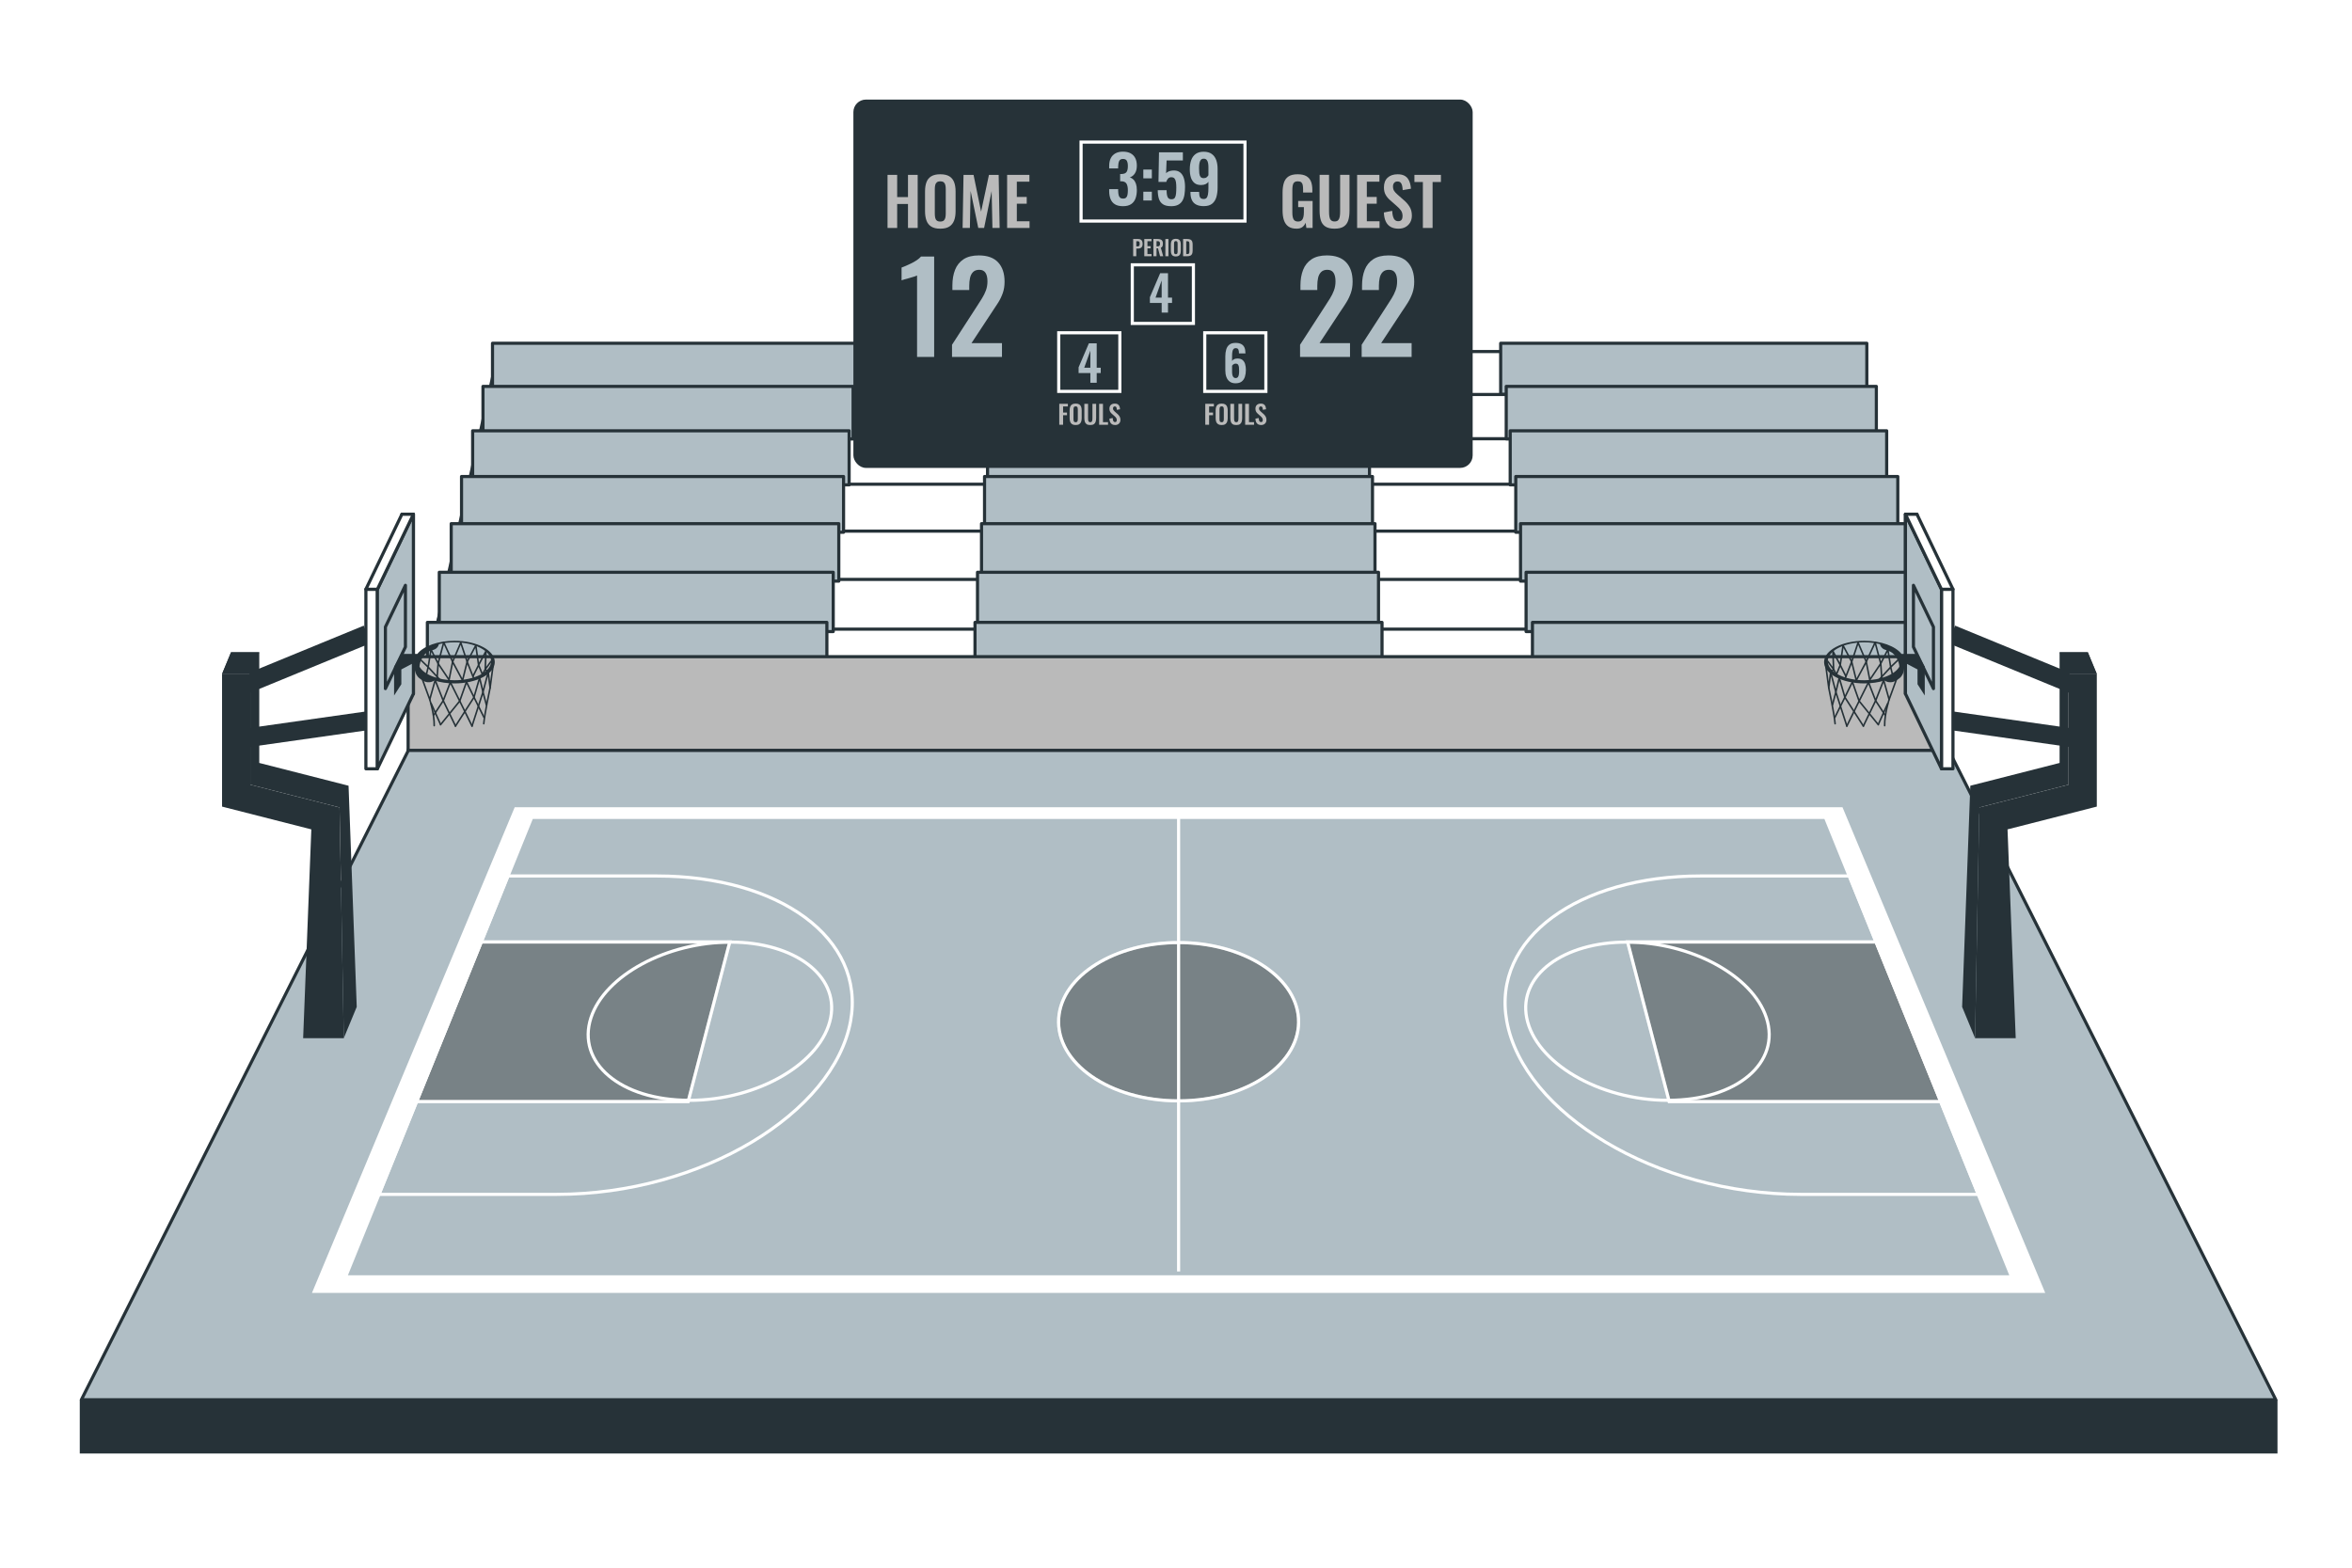 <svg class="animated" id="freepik_stories-basketball-court" xmlns="http://www.w3.org/2000/svg" viewBox="0 0 750 500" version="1.1" xmlns:xlink="http://www.w3.org/1999/xlink" xmlns:svgjs="http://svgjs.com/svgjs"><style>svg#freepik_stories-basketball-court:not(.animated) .animable {opacity: 0;}svg#freepik_stories-basketball-court.animated #freepik--Grandstands--inject-77 {animation: 1.5s Infinite  linear shake;animation-delay: 0s;}svg#freepik_stories-basketball-court.animated #freepik--Score_board--inject-77 {animation: 1.5s Infinite  linear wind;animation-delay: 0s;}svg#freepik_stories-basketball-court.animated #freepik--Court--inject-77 {animation: 1.5s Infinite  linear floating;animation-delay: 0s;}svg#freepik_stories-basketball-court.animated #freepik--Basketball_hoops--inject-77 {animation: 1.5s Infinite  linear floating;animation-delay: 0s;}            @keyframes shake {                10%, 90% {                    transform: translate3d(-1px, 0, 0);                  }                  20%, 80% {                    transform: translate3d(2px, 0, 0);                  }                  30%, 50%, 70% {                    transform: translate3d(-4px, 0, 0);                  }                  40%, 60% {                    transform: translate3d(4px, 0, 0);                  }            }                    @keyframes wind {                0% {                    transform: rotate( 0deg );                }                25% {                    transform: rotate( 1deg );                }                75% {                    transform: rotate( -1deg );                }            }                    @keyframes floating {                0% {                    opacity: 1;                    transform: translateY(0px);                }                50% {                    transform: translateY(-10px);                }                100% {                    opacity: 1;                    transform: translateY(0px);                }            }        .animator-hidden { display: none; }</style><g id="freepik--Windows--inject-77" class="animable animator-active animator-hidden" style="transform-origin: 375.793px 76.659px;"><g id="elxthrkoqs94b" class="animable" style="transform-origin: 375.793px 76.659px;"><g id="elqt2xsegcl4" class="animable" style="transform-origin: 245.695px 76.659px;"><rect x="164.483" y="59.707" width="78.059" height="33.904" style="fill: none; stroke: rgb(38, 50, 56); stroke-miterlimit: 10; transform-origin: 203.512px 76.659px;" id="el14dfo6nobakr" class="animable"></rect><rect x="248.849" y="59.707" width="78.059" height="33.904" style="fill: none; stroke: rgb(38, 50, 56); stroke-miterlimit: 10; transform-origin: 287.878px 76.659px;" id="el190hc3pmt3y" class="animable"></rect></g><g id="elv5ord84a4lc" class="animable" style="transform-origin: 505.89px 76.659px;"><rect x="424.678" y="59.707" width="78.059" height="33.904" style="fill: none; stroke: rgb(38, 50, 56); stroke-miterlimit: 10; transform-origin: 463.707px 76.659px;" id="el3jhl42r400y" class="animable"></rect><rect x="509.044" y="59.707" width="78.059" height="33.904" style="fill: none; stroke: rgb(38, 50, 56); stroke-miterlimit: 10; transform-origin: 548.074px 76.659px;" id="elakxlj6wntc7" class="animable"></rect></g></g></g><g id="freepik--Grandstands--inject-77" class="animable" style="transform-origin: 375.791px 174.413px;"><g id="ell4yrofiosi" class="animable" style="transform-origin: 375.791px 174.413px;"><g id="elv2q02hvsly" class="animable" style="transform-origin: 375.74px 174.413px;"><polygon points="592.565 115.185 158.915 115.185 130.217 239.342 621.263 239.342 592.565 115.185" style="fill: rgb(255, 255, 255); stroke: rgb(38, 50, 56); stroke-miterlimit: 10; transform-origin: 375.74px 177.263px;" id="el39bnyvs3sw" class="animable"></polygon><g id="elr3cz4cu9gb" class="animable" style="transform-origin: 375.74px 165.072px;"><polygon points="592.565 112.112 158.915 112.112 155.651 126.673 595.829 126.673 592.565 112.112" style="fill: rgb(255, 255, 255); stroke: rgb(38, 50, 56); stroke-miterlimit: 10; transform-origin: 375.74px 119.393px;" id="elzpxdpime9gb" class="animable"></polygon><polygon points="595.639 125.824 155.841 125.824 152.483 140.804 598.997 140.804 595.639 125.824" style="fill: rgb(255, 255, 255); stroke: rgb(38, 50, 56); stroke-miterlimit: 10; transform-origin: 375.74px 133.314px;" id="el6w2tu34e7ei" class="animable"></polygon><polygon points="598.801 139.93 152.679 139.93 149.224 155.347 602.257 155.347 598.801 139.93" style="fill: rgb(255, 255, 255); stroke: rgb(38, 50, 56); stroke-miterlimit: 10; transform-origin: 375.74px 147.639px;" id="el2js74uycck9" class="animable"></polygon><polygon points="602.055 154.448 149.425 154.448 145.867 170.322 605.613 170.322 602.055 154.448" style="fill: rgb(255, 255, 255); stroke: rgb(38, 50, 56); stroke-miterlimit: 10; transform-origin: 375.74px 162.385px;" id="el6j9s43eov76" class="animable"></polygon><polygon points="605.405 169.395 146.075 169.395 142.41 185.747 609.071 185.747 605.405 169.395" style="fill: rgb(255, 255, 255); stroke: rgb(38, 50, 56); stroke-miterlimit: 10; transform-origin: 375.74px 177.571px;" id="el44x2pdatq62" class="animable"></polygon><polygon points="608.857 184.792 142.623 184.792 138.846 201.643 612.634 201.643 608.857 184.792" style="fill: rgb(255, 255, 255); stroke: rgb(38, 50, 56); stroke-miterlimit: 10; transform-origin: 375.74px 193.217px;" id="elr0xv5xyp89" class="animable"></polygon><polygon points="612.413 200.659 139.067 200.659 135.173 218.032 616.307 218.032 612.413 200.659" style="fill: rgb(255, 255, 255); stroke: rgb(38, 50, 56); stroke-miterlimit: 10; transform-origin: 375.74px 209.345px;" id="elguvnmjekp77" class="animable"></polygon></g><g id="elrj8wtpm8nlb" class="animable" style="transform-origin: 376.167px 163.758px;"><g id="el3kglb6bjsti" class="animable" style="transform-origin: 205.042px 163.758px;"><rect x="157.048" y="109.484" width="116.756" height="16.26" style="fill: rgb(176, 190, 197); stroke: rgb(38, 50, 56); stroke-linecap: round; stroke-linejoin: round; transform-origin: 215.426px 117.615px;" id="elcqb3tm47gfv" class="animable"></rect><rect x="154.009" y="123.235" width="118.022" height="16.744" style="fill: rgb(176, 190, 197); stroke: rgb(38, 50, 56); stroke-linecap: round; stroke-linejoin: round; transform-origin: 213.02px 131.607px;" id="el7pt3665y7sc" class="animable"></rect><rect x="150.717" y="137.394" width="120.048" height="17.251" style="fill: rgb(176, 190, 197); stroke: rgb(38, 50, 56); stroke-linecap: round; stroke-linejoin: round; transform-origin: 210.741px 146.019px;" id="elyivf294qv5" class="animable"></rect><rect x="147.171" y="151.981" width="121.821" height="17.78" style="fill: rgb(176, 190, 197); stroke: rgb(38, 50, 56); stroke-linecap: round; stroke-linejoin: round; transform-origin: 208.082px 160.871px;" id="elrp9jc3yz6n8" class="animable"></rect><rect x="143.879" y="167.015" width="123.594" height="18.334" style="fill: rgb(176, 190, 197); stroke: rgb(38, 50, 56); stroke-linecap: round; stroke-linejoin: round; transform-origin: 205.675px 176.182px;" id="el90lrrt9ihp" class="animable"></rect><rect x="140.079" y="182.516" width="125.62" height="18.915" style="fill: rgb(176, 190, 197); stroke: rgb(38, 50, 56); stroke-linecap: round; stroke-linejoin: round; transform-origin: 202.89px 191.974px;" id="elibm86pzur6a" class="animable"></rect><rect x="136.28" y="198.508" width="127.393" height="19.523" style="fill: rgb(176, 190, 197); stroke: rgb(38, 50, 56); stroke-linecap: round; stroke-linejoin: round; transform-origin: 199.977px 208.27px;" id="elvjiog3254jo" class="animable"></rect></g><g id="elz1h5ggggap9" class="animable" style="transform-origin: 547.292px 163.758px;"><rect x="478.531" y="109.484" width="116.756" height="16.26" style="fill: rgb(176, 190, 197); stroke: rgb(38, 50, 56); stroke-linecap: round; stroke-linejoin: round; transform-origin: 536.908px 117.615px;" id="elspsjw3av8qc" class="animable"></rect><rect x="480.303" y="123.235" width="118.022" height="16.744" style="fill: rgb(176, 190, 197); stroke: rgb(38, 50, 56); stroke-linecap: round; stroke-linejoin: round; transform-origin: 539.314px 131.607px;" id="eli0iub15yxtd" class="animable"></rect><rect x="481.57" y="137.394" width="120.048" height="17.251" style="fill: rgb(176, 190, 197); stroke: rgb(38, 50, 56); stroke-linecap: round; stroke-linejoin: round; transform-origin: 541.594px 146.019px;" id="el7hzjqr8ekmr" class="animable"></rect><rect x="483.343" y="151.981" width="121.821" height="17.78" style="fill: rgb(176, 190, 197); stroke: rgb(38, 50, 56); stroke-linecap: round; stroke-linejoin: round; transform-origin: 544.253px 160.871px;" id="elywagtdzdaa" class="animable"></rect><rect x="484.862" y="167.015" width="123.594" height="18.334" style="fill: rgb(176, 190, 197); stroke: rgb(38, 50, 56); stroke-linecap: round; stroke-linejoin: round; transform-origin: 546.659px 176.182px;" id="elbo0r2x3il5w" class="animable"></rect><rect x="486.635" y="182.516" width="125.62" height="18.915" style="fill: rgb(176, 190, 197); stroke: rgb(38, 50, 56); stroke-linecap: round; stroke-linejoin: round; transform-origin: 549.445px 191.974px;" id="elwg4oy5xwym" class="animable"></rect><rect x="488.661" y="198.508" width="127.393" height="19.523" style="fill: rgb(176, 190, 197); stroke: rgb(38, 50, 56); stroke-linecap: round; stroke-linejoin: round; transform-origin: 552.358px 208.27px;" id="elnaxfasb60o" class="animable"></rect></g><g id="elhrs519dayto" class="animable" style="transform-origin: 375.8px 163.758px;"><rect x="316.825" y="109.484" width="117.95" height="16.26" style="fill: rgb(176, 190, 197); stroke: rgb(38, 50, 56); stroke-linecap: round; stroke-linejoin: round; transform-origin: 375.8px 117.615px;" id="elf3tz2ng87u6" class="animable"></rect><rect x="315.865" y="123.235" width="119.871" height="16.744" style="fill: rgb(176, 190, 197); stroke: rgb(38, 50, 56); stroke-linecap: round; stroke-linejoin: round; transform-origin: 375.8px 131.607px;" id="elhuoybs24x9s" class="animable"></rect><rect x="314.905" y="137.394" width="121.791" height="17.251" style="fill: rgb(176, 190, 197); stroke: rgb(38, 50, 56); stroke-linecap: round; stroke-linejoin: round; transform-origin: 375.8px 146.019px;" id="elzqty6l1jq" class="animable"></rect><rect x="313.945" y="151.981" width="123.712" height="17.78" style="fill: rgb(176, 190, 197); stroke: rgb(38, 50, 56); stroke-linecap: round; stroke-linejoin: round; transform-origin: 375.8px 160.871px;" id="el8yg6a6kt50t" class="animable"></rect><rect x="312.984" y="167.015" width="125.472" height="18.334" style="fill: rgb(176, 190, 197); stroke: rgb(38, 50, 56); stroke-linecap: round; stroke-linejoin: round; transform-origin: 375.72px 176.182px;" id="elu1stgmv9jn7" class="animable"></rect><rect x="311.704" y="182.516" width="127.873" height="18.915" style="fill: rgb(176, 190, 197); stroke: rgb(38, 50, 56); stroke-linecap: round; stroke-linejoin: round; transform-origin: 375.64px 191.974px;" id="el6tma7g3vpf" class="animable"></rect><rect x="310.904" y="198.508" width="129.793" height="19.523" style="fill: rgb(176, 190, 197); stroke: rgb(38, 50, 56); stroke-linecap: round; stroke-linejoin: round; transform-origin: 375.8px 208.27px;" id="el6pcwrbogtlq" class="animable"></rect></g></g></g><rect x="130.139" y="209.433" width="491.305" height="29.91" style="fill: rgb(186, 186, 186); stroke: rgb(38, 50, 56); stroke-linecap: round; stroke-linejoin: round; transform-origin: 375.791px 224.387px;" id="elmlzbywr66zd" class="animable"></rect></g></g><g id="freepik--Score_board--inject-77" class="animable" style="transform-origin: 370.865px 90.496px;"><g id="eljpmdh5inc9" class="animable" style="transform-origin: 370.865px 90.496px;"><rect x="272.128" y="31.757" width="197.473" height="117.477" rx="3.992" ry="3.992" style="fill: rgb(38, 50, 56); transform-origin: 370.865px 90.496px;" id="ele1fxojjy4du" class="animable"></rect><rect x="344.728" y="45.319" width="52.274" height="25.185" style="fill: rgb(38, 50, 56); stroke: rgb(255, 255, 255); stroke-miterlimit: 10; transform-origin: 370.865px 57.912px;" id="elap942a9seta" class="animable"></rect><rect x="361.06" y="84.463" width="19.491" height="18.69" style="fill: rgb(38, 50, 56); stroke: rgb(255, 255, 255); stroke-miterlimit: 10; transform-origin: 370.805px 93.808px;" id="elcuxhrpihrv7" class="animable"></rect><rect x="337.608" y="106.138" width="19.491" height="18.69" style="fill: rgb(38, 50, 56); stroke: rgb(255, 255, 255); stroke-miterlimit: 10; transform-origin: 347.353px 115.483px;" id="elavae87vrmut" class="animable"></rect><rect x="384.167" y="106.138" width="19.491" height="18.69" style="fill: rgb(38, 50, 56); stroke: rgb(255, 255, 255); stroke-miterlimit: 10; transform-origin: 393.913px 115.483px;" id="ellvmc74kqgqq" class="animable"></rect><g id="el3pokyugdimb" class="animable" style="transform-origin: 305.657px 64.259px;"><path d="M283.014,72.705v-16.935h3.073v7.087h3.45v-7.087h3.094v16.935h-3.094v-7.652h-3.45v7.652h-3.073Z" style="fill: rgb(186, 186, 186); transform-origin: 287.823px 64.238px;" id="eljgfh1p91jqg" class="animable"></path><path d="M299.823,72.935c-1.199,0-2.153-.223-2.864-.669-.711-.445-1.22-1.087-1.526-1.923-.307-.836-.46-1.826-.46-2.969v-6.335c0-1.143,.153-2.122,.46-2.938,.306-.815,.815-1.439,1.526-1.871,.711-.432,1.665-.648,2.864-.648,1.226,0,2.192,.216,2.896,.648,.704,.432,1.213,1.056,1.526,1.871,.314,.816,.47,1.795,.47,2.938v6.356c0,1.129-.156,2.108-.47,2.938-.314,.829-.823,1.47-1.526,1.923-.704,.453-1.67,.68-2.896,.68Zm0-2.279c.516,0,.896-.111,1.14-.335,.244-.223,.408-.529,.491-.919,.084-.39,.126-.816,.126-1.276v-7.799c0-.473-.042-.898-.126-1.275-.083-.377-.247-.672-.491-.889-.244-.216-.624-.324-1.14-.324-.488,0-.857,.108-1.108,.324-.251,.217-.418,.512-.501,.889-.084,.376-.126,.801-.126,1.275v7.799c0,.46,.038,.885,.116,1.276,.076,.39,.24,.697,.491,.919,.251,.223,.627,.335,1.129,.335Z" style="fill: rgb(186, 186, 186); transform-origin: 299.844px 64.259px;" id="el53x0s0bulib" class="animable"></path><path d="M306.953,72.705l.292-16.935h3.199l2.404,11.729,2.509-11.729h3.094l.314,16.935h-2.3l-.251-11.771-2.404,11.771h-1.86l-2.446-11.812-.23,11.812h-2.32Z" style="fill: rgb(186, 186, 186); transform-origin: 312.859px 64.238px;" id="el4fajzcpvell" class="animable"></path><path d="M321.149,72.705v-16.935h7.108v2.175h-4.014v4.871h3.157v2.153h-3.157v5.604h4.056v2.132h-7.15Z" style="fill: rgb(186, 186, 186); transform-origin: 324.724px 64.238px;" id="elf9owyvxsg2" class="animable"></path></g><g id="ely9689iod4b" class="animable" style="transform-origin: 347.53px 132.14px;"><path d="M337.776,135.471v-6.679h2.746v.841h-1.526v1.946h1.245v.849h-1.245v3.042h-1.22Z" style="fill: rgb(186, 186, 186); transform-origin: 339.149px 132.132px;" id="ela1szfh6de7t" class="animable"></path><path d="M342.995,135.562c-.473,0-.849-.088-1.129-.264-.28-.176-.481-.429-.602-.759-.121-.329-.182-.72-.182-1.17v-2.498c0-.451,.061-.837,.182-1.159,.121-.322,.322-.568,.602-.738,.28-.17,.657-.256,1.129-.256,.484,0,.864,.085,1.142,.256,.277,.17,.478,.416,.602,.738,.124,.322,.185,.708,.185,1.159v2.507c0,.445-.061,.832-.185,1.158-.124,.327-.325,.58-.602,.759-.278,.178-.659,.268-1.142,.268Zm0-.899c.204,0,.353-.044,.45-.132,.096-.087,.161-.208,.194-.363,.033-.154,.049-.322,.049-.503v-3.076c0-.186-.016-.354-.049-.503-.034-.148-.098-.265-.194-.35-.096-.085-.246-.128-.45-.128-.192,0-.338,.043-.436,.128-.099,.085-.165,.202-.198,.35-.033,.148-.049,.316-.049,.503v3.076c0,.181,.015,.349,.045,.503,.03,.154,.095,.275,.194,.363,.098,.088,.247,.132,.445,.132Z" style="fill: rgb(186, 186, 186); transform-origin: 343.003px 132.14px;" id="el6qkd33r5jal" class="animable"></path><path d="M347.654,135.562c-.495,0-.879-.091-1.154-.273-.275-.181-.465-.439-.569-.775-.104-.335-.157-.736-.157-1.204v-4.519h1.187v4.659c0,.209,.014,.406,.041,.59,.027,.184,.092,.333,.194,.446,.101,.113,.254,.169,.457,.169,.214,0,.37-.056,.466-.169,.096-.113,.16-.261,.19-.446,.03-.184,.045-.381,.045-.59v-4.659h1.179v4.519c0,.467-.052,.868-.156,1.204-.105,.336-.293,.594-.565,.775-.272,.182-.659,.273-1.159,.273Z" style="fill: rgb(186, 186, 186); transform-origin: 347.654px 132.177px;" id="elr1k0ltv6c1m" class="animable"></path><path d="M350.49,135.471v-6.679h1.22v5.838h1.616v.841h-2.837Z" style="fill: rgb(186, 186, 186); transform-origin: 351.908px 132.132px;" id="elcw1uuw1brc9" class="animable"></path><path d="M355.61,135.562c-.401,0-.737-.079-1.006-.235-.269-.157-.473-.386-.61-.689-.137-.302-.215-.673-.231-1.113l1.047-.206c.011,.258,.042,.486,.094,.684,.053,.198,.132,.35,.239,.458,.107,.106,.249,.161,.425,.161,.197,0,.338-.059,.42-.178,.083-.117,.124-.268,.124-.449,0-.292-.066-.531-.197-.717-.132-.187-.308-.374-.528-.561l-.841-.742c-.236-.204-.424-.43-.564-.68-.141-.25-.21-.559-.21-.927,0-.528,.154-.935,.462-1.221,.307-.285,.728-.428,1.261-.428,.314,0,.575,.048,.784,.144,.208,.096,.375,.23,.499,.4,.124,.171,.216,.364,.276,.581,.061,.217,.099,.447,.115,.689l-1.038,.181c-.012-.208-.035-.396-.07-.56-.036-.165-.099-.294-.19-.387-.09-.094-.224-.141-.4-.141-.181,0-.32,.059-.416,.178-.096,.118-.145,.265-.145,.441,0,.226,.047,.411,.141,.557,.093,.145,.228,.296,.404,.45l.833,.734c.275,.231,.51,.501,.705,.812,.195,.31,.292,.686,.292,1.125,0,.319-.07,.602-.21,.849-.14,.247-.335,.441-.586,.581-.25,.14-.542,.21-.878,.21Z" style="fill: rgb(186, 186, 186); transform-origin: 355.524px 132.14px;" id="elq5jybmwypql" class="animable"></path></g><g id="elmvkmageqdkg" class="animable" style="transform-origin: 394.089px 132.14px;"><path d="M384.336,135.471v-6.679h2.746v.841h-1.526v1.946h1.245v.849h-1.245v3.042h-1.22Z" style="fill: rgb(186, 186, 186); transform-origin: 385.709px 132.132px;" id="el5jwbfydczit" class="animable"></path><path d="M389.555,135.562c-.473,0-.85-.088-1.13-.264-.28-.176-.481-.429-.603-.759-.12-.329-.18-.72-.18-1.17v-2.498c0-.451,.06-.837,.18-1.159,.122-.322,.323-.568,.603-.738,.28-.17,.657-.256,1.13-.256,.484,0,.864,.085,1.141,.256,.277,.17,.478,.416,.603,.738,.123,.322,.186,.708,.186,1.159v2.507c0,.445-.063,.832-.186,1.158-.124,.327-.325,.58-.603,.759-.277,.178-.657,.268-1.141,.268Zm0-.899c.202,0,.352-.044,.45-.132,.096-.087,.16-.208,.193-.363,.033-.154,.051-.322,.051-.503v-3.076c0-.186-.018-.354-.051-.503-.033-.148-.097-.265-.193-.35-.097-.085-.247-.128-.45-.128-.193,0-.339,.043-.437,.128-.1,.085-.165,.202-.198,.35-.033,.148-.049,.316-.049,.503v3.076c0,.181,.015,.349,.045,.503,.03,.154,.094,.275,.194,.363,.098,.088,.247,.132,.445,.132Z" style="fill: rgb(186, 186, 186); transform-origin: 389.563px 132.14px;" id="elxgoveuam8" class="animable"></path><path d="M394.213,135.562c-.495,0-.88-.091-1.155-.273-.275-.181-.465-.439-.568-.775-.105-.335-.157-.736-.157-1.204v-4.519h1.187v4.659c0,.209,.014,.406,.041,.59,.027,.184,.091,.333,.194,.446,.101,.113,.254,.169,.458,.169,.214,0,.369-.056,.466-.169,.096-.113,.158-.261,.189-.446,.03-.184,.046-.381,.046-.59v-4.659h1.179v4.519c0,.467-.053,.868-.157,1.204-.105,.336-.292,.594-.564,.775-.273,.182-.658,.273-1.159,.273Z" style="fill: rgb(186, 186, 186); transform-origin: 394.213px 132.177px;" id="el2d2iipblztq" class="animable"></path><path d="M397.05,135.471v-6.679h1.22v5.838h1.616v.841h-2.837Z" style="fill: rgb(186, 186, 186); transform-origin: 398.468px 132.132px;" id="el50jkoh07d3y" class="animable"></path><path d="M402.169,135.562c-.402,0-.736-.079-1.006-.235-.269-.157-.473-.386-.611-.689-.137-.302-.215-.673-.231-1.113l1.048-.206c.011,.258,.042,.486,.094,.684,.052,.198,.133,.35,.239,.458,.108,.106,.249,.161,.425,.161,.198,0,.338-.059,.421-.178,.082-.117,.123-.268,.123-.449,0-.292-.066-.531-.198-.717-.131-.187-.307-.374-.527-.561l-.84-.742c-.236-.204-.425-.43-.566-.68-.139-.25-.21-.559-.21-.927,0-.528,.154-.935,.462-1.221,.309-.285,.728-.428,1.263-.428,.313,0,.574,.048,.783,.144,.209,.096,.374,.23,.499,.4,.123,.171,.216,.364,.276,.581,.06,.217,.1,.447,.116,.689l-1.04,.181c-.011-.208-.034-.396-.07-.56-.036-.165-.098-.294-.19-.387-.09-.094-.224-.141-.399-.141-.182,0-.321,.059-.417,.178-.097,.118-.145,.265-.145,.441,0,.226,.047,.411,.141,.557,.093,.145,.228,.296,.403,.45l.834,.734c.275,.231,.51,.501,.705,.812,.195,.31,.292,.686,.292,1.125,0,.319-.07,.602-.21,.849-.139,.247-.335,.441-.585,.581-.25,.14-.544,.21-.879,.21Z" style="fill: rgb(186, 186, 186); transform-origin: 402.083px 132.14px;" id="elxjd0lv8p4g" class="animable"></path></g><g id="elk0oaom5klc9" class="animable" style="transform-origin: 370.823px 78.982px;"><path d="M361.341,81.722v-5.494h1.614c.33,0,.598,.061,.804,.183,.206,.122,.357,.299,.454,.532,.097,.233,.145,.514,.145,.844,0,.357-.061,.646-.183,.865-.122,.219-.292,.379-.512,.478-.219,.099-.478,.149-.777,.149h-.542v2.442h-1.004Zm1.004-3.147h.38c.18,0,.322-.026,.424-.078,.102-.052,.172-.136,.21-.251,.038-.115,.057-.27,.057-.465,0-.199-.014-.36-.044-.485-.029-.124-.093-.216-.19-.275-.098-.059-.25-.088-.458-.088h-.38v1.642Z" style="fill: rgb(186, 186, 186); transform-origin: 362.85px 78.975px;" id="el8m0ktybfe5m" class="animable"></path><path d="M364.889,81.722v-5.494h2.306v.705h-1.304v1.58h1.025v.699h-1.025v1.817h1.317v.692h-2.32Z" style="fill: rgb(186, 186, 186); transform-origin: 366.048px 78.975px;" id="elhxu8swnjz25" class="animable"></path><path d="M367.791,81.722v-5.494h1.316c.37,0,.683,.044,.939,.132,.255,.088,.45,.239,.583,.452s.201,.501,.201,.868c0,.222-.021,.421-.061,.597-.041,.176-.109,.327-.208,.451-.097,.124-.231,.221-.403,.288l.766,2.706h-1.004l-.664-2.516h-.462v2.516h-1.003Zm1.003-3.147h.313c.194,0,.348-.029,.465-.085,.115-.057,.197-.147,.247-.271,.049-.124,.075-.284,.075-.478,0-.276-.052-.483-.153-.621-.102-.138-.295-.206-.581-.206h-.366v1.661Z" style="fill: rgb(186, 186, 186); transform-origin: 369.358px 78.975px;" id="elqnrmio4z4yb" class="animable"></path><path d="M371.61,81.722v-5.494h.989v5.494h-.989Z" style="fill: rgb(186, 186, 186); transform-origin: 372.105px 78.975px;" id="elhlc1ifzcryr" class="animable"></path><path d="M374.939,81.796c-.389,0-.698-.072-.929-.217-.231-.145-.396-.353-.496-.625-.098-.271-.149-.592-.149-.963v-2.055c0-.371,.051-.689,.149-.953,.1-.264,.265-.467,.496-.607,.231-.14,.54-.21,.929-.21,.398,0,.71,.07,.939,.21,.228,.14,.394,.343,.496,.607,.101,.264,.152,.582,.152,.953v2.061c0,.367-.051,.684-.152,.953-.102,.269-.268,.478-.496,.625-.228,.147-.541,.22-.939,.22Zm0-.739c.167,0,.29-.036,.369-.109,.079-.072,.133-.172,.16-.298,.027-.126,.041-.264,.041-.413v-2.53c0-.154-.014-.292-.041-.414-.027-.122-.081-.218-.16-.288-.079-.07-.202-.105-.369-.105-.159,0-.279,.035-.359,.105-.082,.07-.137,.166-.163,.288-.027,.122-.041,.26-.041,.414v2.53c0,.149,.012,.287,.037,.413,.025,.127,.078,.226,.16,.298,.081,.072,.204,.109,.366,.109Z" style="fill: rgb(186, 186, 186); transform-origin: 374.945px 78.982px;" id="el8ighcs3q935" class="animable"></path><path d="M377.266,81.722v-5.494h1.295c.447,0,.797,.061,1.048,.183,.25,.122,.429,.309,.536,.563,.107,.254,.16,.574,.16,.963v2.007c0,.398-.053,.729-.16,.993-.107,.265-.283,.461-.529,.59-.247,.129-.585,.193-1.014,.193h-1.336Zm1.003-.699h.306c.231,0,.395-.04,.495-.122,.1-.081,.161-.2,.183-.356,.023-.156,.034-.347,.034-.573v-2.103c0-.221-.016-.4-.048-.536-.031-.136-.097-.235-.197-.299-.1-.063-.26-.095-.481-.095h-.292v4.083Z" style="fill: rgb(186, 186, 186); transform-origin: 378.785px 78.975px;" id="el8j91tdcvpks" class="animable"></path></g><g id="ellh845xhrkap" class="animable" style="transform-origin: 303.912px 97.649px;"><path d="M292.431,113.834v-25.967c-.159,.079-.469,.198-.929,.356-.461,.158-.968,.31-1.522,.454-.553,.145-1.061,.283-1.521,.415-.462,.132-.784,.237-.969,.316v-4.071c.369-.132,.83-.316,1.383-.553s1.139-.507,1.758-.81c.619-.303,1.199-.639,1.739-1.008,.54-.369,.981-.751,1.324-1.146h4.189v32.014h-5.454Z" style="fill: rgb(176, 190, 197); transform-origin: 292.688px 97.827px;" id="elba5f9ti4kbk" class="animable"></path><path d="M303.577,113.834v-3.873l7.904-12.213c.579-.895,1.127-1.752,1.64-2.569,.514-.816,.935-1.666,1.265-2.55,.329-.882,.495-1.851,.495-2.905,0-1.185-.212-2.095-.633-2.727-.421-.633-1.081-.949-1.976-.949-.843,0-1.502,.237-1.976,.711-.474,.475-.797,1.094-.969,1.858-.172,.765-.257,1.607-.257,2.53v1.344h-5.375v-1.423c0-1.897,.283-3.563,.85-5,.566-1.436,1.469-2.562,2.708-3.379,1.239-.816,2.858-1.226,4.862-1.226,2.74,0,4.795,.738,6.166,2.213,1.37,1.476,2.055,3.531,2.055,6.166,0,1.318-.184,2.509-.553,3.576-.369,1.067-.857,2.089-1.462,3.063-.607,.975-1.265,1.976-1.976,3.004l-6.561,9.96h9.723v4.387h-15.928Z" style="fill: rgb(176, 190, 197); transform-origin: 311.956px 97.649px;" id="elonalnxcii9" class="animable"></path></g><path d="M370.43,99.704v-3.087h-3.755v-1.831l3.274-7.649h2.498v7.773h1.288v1.707h-1.288v3.087h-2.017Zm-1.954-4.794h1.954v-5.461l-1.954,5.461Z" style="fill: rgb(176, 190, 197); transform-origin: 370.205px 93.42px;" id="el03onsb2fispx" class="animable"></path><g id="elv0mypm3en5" class="animable" style="transform-origin: 432.76px 97.649px;"><path d="M414.56,113.834v-3.873l7.904-12.213c.579-.895,1.127-1.752,1.641-2.569,.514-.816,.935-1.666,1.264-2.55,.329-.882,.495-1.851,.495-2.905,0-1.185-.212-2.095-.633-2.727-.422-.633-1.081-.949-1.976-.949-.844,0-1.503,.237-1.977,.711-.474,.475-.797,1.094-.967,1.858-.172,.765-.257,1.607-.257,2.53v1.344h-5.375v-1.423c0-1.897,.283-3.563,.85-5,.566-1.436,1.468-2.562,2.707-3.379,1.238-.816,2.858-1.226,4.862-1.226,2.74,0,4.796,.738,6.165,2.213,1.371,1.476,2.056,3.531,2.056,6.166,0,1.318-.186,2.509-.553,3.576-.37,1.067-.857,2.089-1.463,3.063-.605,.975-1.264,1.976-1.976,3.004l-6.561,9.96h9.723v4.387h-15.928Z" style="fill: rgb(176, 190, 197); transform-origin: 422.939px 97.649px;" id="el6scdcjydr7s" class="animable"></path><path d="M434.203,113.834v-3.873l7.904-12.213c.579-.895,1.127-1.752,1.641-2.569,.514-.816,.935-1.666,1.264-2.55,.329-.882,.495-1.851,.495-2.905,0-1.185-.212-2.095-.633-2.727-.422-.633-1.081-.949-1.976-.949-.844,0-1.503,.237-1.977,.711-.474,.475-.797,1.094-.967,1.858-.172,.765-.257,1.607-.257,2.53v1.344h-5.375v-1.423c0-1.897,.283-3.563,.85-5,.566-1.436,1.468-2.562,2.707-3.379,1.238-.816,2.858-1.226,4.862-1.226,2.74,0,4.796,.738,6.165,2.213,1.371,1.476,2.056,3.531,2.056,6.166,0,1.318-.186,2.509-.553,3.576-.37,1.067-.857,2.089-1.463,3.063-.605,.975-1.264,1.976-1.976,3.004l-6.561,9.96h9.723v4.387h-15.928Z" style="fill: rgb(176, 190, 197); transform-origin: 442.582px 97.649px;" id="eldutgg4m7iaf" class="animable"></path></g><path d="M347.694,122.074v-3.087h-3.755v-1.831l3.274-7.649h2.498v7.773h1.288v1.707h-1.288v3.087h-2.017Zm-1.955-4.794h1.955v-5.461l-1.955,5.461Z" style="fill: rgb(176, 190, 197); transform-origin: 347.469px 115.791px;" id="elx59lryuhrma" class="animable"></path><path d="M394.014,122.245c-.776,0-1.407-.181-1.894-.543-.485-.362-.84-.856-1.062-1.482-.223-.626-.333-1.327-.333-2.102v-4.407c0-.817,.093-1.554,.279-2.211,.186-.656,.516-1.176,.993-1.559,.475-.383,1.142-.575,2-.575,.735,0,1.332,.122,1.793,.365,.46,.243,.799,.597,1.016,1.063,.217,.465,.325,1.039,.325,1.722,0,.031,.003,.065,.008,.101,.005,.036,.008,.07,.008,.101h-2.065c0-.559-.067-.978-.201-1.257-.135-.279-.425-.419-.869-.419-.269,0-.486,.083-.652,.248-.165,.166-.287,.437-.365,.815-.078,.378-.116,.882-.116,1.513v1.505c.145-.238,.365-.427,.659-.566,.295-.14,.639-.21,1.033-.21,.682-.01,1.22,.14,1.614,.45,.392,.31,.674,.74,.844,1.288,.171,.549,.257,1.174,.257,1.877,0,.817-.104,1.549-.31,2.195-.208,.647-.549,1.156-1.025,1.528-.475,.372-1.122,.559-1.939,.559Zm.015-1.66c.301,0,.527-.093,.683-.28,.154-.186,.264-.445,.325-.775,.063-.331,.093-.719,.093-1.164,0-.455-.018-.861-.053-1.218-.037-.357-.133-.641-.287-.853-.156-.212-.414-.318-.776-.318-.176,0-.339,.033-.489,.1-.15,.068-.279,.153-.388,.256-.108,.104-.194,.207-.256,.31v1.971c0,.351,.033,.677,.101,.977,.067,.301,.186,.541,.357,.721,.171,.181,.4,.272,.69,.272Z" style="fill: rgb(176, 190, 197); transform-origin: 394.006px 115.806px;" id="el05gcofz4lg2s" class="animable"></path><g id="el4z5omym6k4o" class="animable" style="transform-origin: 370.978px 57.067px;"><path d="M358.1,65.765c-1.06,0-1.914-.198-2.561-.596-.648-.397-1.118-.962-1.411-1.694-.292-.732-.439-1.585-.439-2.561v-.585h2.865v.501c.014,.53,.063,.982,.146,1.359,.084,.376,.24,.662,.471,.857,.23,.195,.547,.292,.951,.292,.432,0,.756-.104,.972-.314s.362-.515,.439-.92c.076-.404,.115-.885,.115-1.443,0-.864-.136-1.543-.408-2.038-.271-.495-.798-.763-1.578-.805h-.481v-2.321h.439c.766-.014,1.296-.219,1.589-.616,.292-.398,.439-1.035,.439-1.913,0-.711-.108-1.269-.324-1.673-.216-.404-.631-.606-1.244-.606-.599,0-1,.223-1.202,.669-.202,.446-.31,1.025-.324,1.735v.627h-2.865v-.815c0-.962,.171-1.78,.512-2.457,.342-.676,.84-1.192,1.495-1.547,.655-.355,1.45-.533,2.384-.533,.962,0,1.77,.174,2.425,.523,.655,.348,1.153,.854,1.495,1.516s.512,1.474,.512,2.436c0,1.004-.209,1.826-.627,2.467-.418,.641-.955,1.06-1.61,1.254,.446,.139,.836,.38,1.171,.721s.596,.788,.784,1.338c.188,.551,.282,1.216,.282,1.996,0,1.018-.143,1.913-.429,2.686-.286,.774-.752,1.377-1.401,1.809-.648,.432-1.509,.648-2.582,.648Z" style="fill: rgb(176, 190, 197); transform-origin: 358.099px 57.067px;" id="el3he34tj5985" class="animable"></path><path d="M364.58,56.879v-2.801h2.718v2.801h-2.718Zm0,7.067v-2.802h2.718v2.802h-2.718Z" style="fill: rgb(176, 190, 197); transform-origin: 365.939px 59.012px;" id="ellrefn8akqb8" class="animable"></path><path d="M373.446,65.765c-1.13,0-2.005-.209-2.625-.627-.62-.418-1.048-1.01-1.286-1.777-.236-.767-.355-1.666-.355-2.697h2.823c0,.572,.038,1.077,.115,1.516,.077,.439,.23,.781,.461,1.024,.23,.245,.567,.359,1.014,.345,.488,0,.832-.156,1.034-.47s.331-.753,.387-1.317,.085-1.223,.085-1.976c0-.655-.04-1.226-.116-1.714-.077-.488-.227-.868-.45-1.139s-.571-.408-1.045-.408c-.404,0-.738,.136-1.003,.408-.265,.272-.46,.631-.586,1.077h-2.487l.167-9.429h7.611v2.593h-5.185l-.167,4.077c.209-.251,.511-.452,.909-.606,.398-.153,.84-.244,1.328-.272,.891-.042,1.616,.146,2.174,.564s.969,1.025,1.234,1.819c.265,.795,.398,1.742,.398,2.844,0,.891-.06,1.714-.178,2.467-.119,.752-.339,1.404-.658,1.955-.321,.551-.771,.979-1.349,1.286-.579,.306-1.328,.46-2.248,.46Z" style="fill: rgb(176, 190, 197); transform-origin: 373.529px 57.172px;" id="el9c43gggq18" class="animable"></path><path d="M383.835,65.744c-.976,0-1.776-.167-2.403-.502-.627-.334-1.088-.822-1.38-1.463-.292-.641-.439-1.422-.439-2.341v-.23h2.759c0,.753,.094,1.317,.283,1.694,.189,.376,.589,.564,1.202,.564,.376,0,.668-.111,.877-.335,.209-.223,.364-.592,.461-1.108,.097-.515,.146-1.192,.146-2.028v-2.028c-.195,.32-.488,.571-.879,.752-.389,.182-.857,.279-1.401,.293-.906,.014-1.627-.199-2.163-.638-.537-.439-.921-1.035-1.151-1.787-.23-.753-.344-1.603-.344-2.551,0-1.115,.146-2.094,.439-2.937,.292-.843,.767-1.506,1.421-1.987,.656-.48,1.513-.721,2.572-.721,1.047,0,1.897,.234,2.551,.7,.656,.467,1.133,1.112,1.432,1.934,.301,.823,.45,1.763,.45,2.822v6c0,1.101-.129,2.098-.387,2.99-.258,.892-.704,1.599-1.338,2.122s-1.537,.784-2.708,.784Zm.022-8.928c.389,0,.7-.097,.93-.292,.23-.195,.414-.404,.553-.627v-2.634c0-.488-.041-.93-.126-1.327-.083-.398-.234-.718-.449-.962-.216-.244-.526-.365-.931-.365-.389,0-.693,.125-.909,.376-.216,.251-.366,.6-.45,1.045-.083,.447-.126,.97-.126,1.569,0,.599,.025,1.143,.074,1.631,.048,.488,.178,.875,.387,1.16,.209,.285,.557,.428,1.045,.428Z" style="fill: rgb(176, 190, 197); transform-origin: 383.836px 57.068px;" id="el0jztzyq7ofyn" class="animable"></path></g><g id="el8r71fhh6yd5" class="animable" style="transform-origin: 434.227px 64.259px;"><path d="M413.478,72.935c-1.115,0-2-.237-2.655-.711-.656-.473-1.126-1.146-1.411-2.017-.287-.871-.429-1.899-.429-3.084v-5.687c0-1.213,.139-2.258,.418-3.136,.279-.878,.771-1.55,1.474-2.018,.704-.467,1.675-.7,2.916-.7,1.157,0,2.077,.195,2.76,.586s1.174,.951,1.474,1.683c.299,.732,.45,1.621,.45,2.666v.878h-2.949v-.962c0-.543-.038-1.01-.115-1.401-.077-.39-.23-.687-.461-.889-.229-.202-.603-.303-1.118-.303-.544,0-.937,.133-1.182,.397-.243,.265-.396,.614-.459,1.045-.063,.432-.094,.907-.094,1.422v7.087c0,.586,.049,1.095,.146,1.526,.097,.432,.279,.763,.544,.993,.264,.23,.641,.345,1.129,.345,.501,0,.885-.126,1.151-.376,.264-.251,.45-.599,.553-1.045,.105-.446,.157-.976,.157-1.589v-1.589h-1.819v-1.944h4.599v8.593h-1.987l-.23-1.673c-.223,.557-.562,1.014-1.014,1.369-.454,.356-1.07,.533-1.85,.533Z" style="fill: rgb(186, 186, 186); transform-origin: 413.77px 64.259px;" id="else64xcqhcnf" class="animable"></path><path d="M425.56,72.935c-1.254,0-2.23-.23-2.927-.69-.697-.461-1.178-1.115-1.442-1.966-.265-.85-.398-1.868-.398-3.053v-11.457h3.01v11.812c0,.53,.035,1.028,.105,1.495,.07,.467,.232,.844,.49,1.129,.258,.285,.645,.428,1.16,.428,.544,0,.937-.143,1.182-.428,.243-.286,.405-.662,.481-1.129,.076-.467,.115-.965,.115-1.495v-11.812h2.99v11.457c0,1.185-.133,2.203-.398,3.053-.264,.851-.742,1.505-1.432,1.966-.69,.46-1.668,.69-2.938,.69Z" style="fill: rgb(186, 186, 186); transform-origin: 425.561px 64.353px;" id="elm2226h7yhn" class="animable"></path><path d="M432.753,72.705v-16.935h7.109v2.175h-4.014v4.871h3.156v2.153h-3.156v5.604h4.055v2.132h-7.15Z" style="fill: rgb(186, 186, 186); transform-origin: 436.328px 64.238px;" id="elg656d7x0rhi" class="animable"></path><path d="M445.967,72.935c-1.018,0-1.869-.199-2.551-.596-.683-.397-1.2-.979-1.547-1.746-.35-.767-.544-1.707-.586-2.822l2.655-.523c.029,.655,.108,1.233,.24,1.735,.133,.501,.335,.888,.607,1.16s.63,.408,1.077,.408c.501,0,.857-.15,1.066-.45,.209-.299,.314-.68,.314-1.139,0-.739-.167-1.345-.502-1.819-.335-.474-.781-.948-1.339-1.422l-2.131-1.881c-.6-.516-1.077-1.091-1.432-1.725-.357-.634-.534-1.418-.534-2.352,0-1.338,.391-2.369,1.171-3.094,.78-.725,1.847-1.087,3.199-1.087,.795,0,1.457,.122,1.987,.365,.53,.244,.951,.582,1.265,1.014,.313,.432,.546,.924,.7,1.474,.153,.551,.251,1.133,.292,1.746l-2.633,.46c-.029-.529-.087-1.003-.179-1.422-.09-.418-.25-.745-.48-.983-.231-.236-.568-.355-1.015-.355-.459,0-.812,.15-1.055,.45-.245,.3-.366,.672-.366,1.118,0,.572,.119,1.042,.355,1.411s.578,.749,1.025,1.139l2.111,1.86c.697,.586,1.293,1.272,1.789,2.06,.493,.787,.742,1.739,.742,2.854,0,.808-.178,1.526-.533,2.153-.357,.627-.851,1.118-1.485,1.474-.634,.356-1.376,.533-2.226,.533Z" style="fill: rgb(186, 186, 186); transform-origin: 445.747px 64.259px;" id="eljg2yt47jkuk" class="animable"></path><path d="M453.723,72.705v-14.656h-2.697v-2.279h8.447v2.279h-2.655v14.656h-3.095Z" style="fill: rgb(186, 186, 186); transform-origin: 455.249px 64.238px;" id="el3jrexfrw7fa" class="animable"></path></g></g></g><g id="freepik--Court--inject-77" class="animable" style="transform-origin: 375.836px 351.462px;"><g id="el012zwcf8gak3" class="animable" style="transform-origin: 375.836px 351.462px;"><rect x="25.435" y="446.432" width="700.802" height="17.15" style="fill: rgb(38, 50, 56); transform-origin: 375.836px 455.007px;" id="el3fc2vtu60gj" class="animable"></rect><polygon points="725.705 446.432 25.95 446.432 130.212 239.342 621.443 239.342 725.705 446.432" style="fill: rgb(176, 190, 197); stroke: rgb(38, 50, 56); stroke-linecap: round; stroke-linejoin: round; transform-origin: 375.828px 342.887px;" id="elo7pmjopzev" class="animable"></polygon><polygon points="651.43 411.868 100.226 411.868 164.462 257.951 587.194 257.951 651.43 411.868" style="fill: rgb(255, 255, 255); stroke: rgb(255, 255, 255); stroke-miterlimit: 10; transform-origin: 375.828px 334.909px;" id="elubf5u7wcc3" class="animable"></polygon><polygon points="641.462 407.249 110.194 407.249 169.557 260.701 582.099 260.701 641.462 407.249" style="fill: rgb(176, 190, 197); stroke: rgb(255, 255, 255); stroke-linecap: round; stroke-linejoin: round; transform-origin: 375.828px 333.975px;" id="elj3xprufmhgc" class="animable"></polygon><g id="elckenawuexee"><path d="M414.058,324.758c-.906-13.586-18.005-24.137-38.23-24.137s-37.324,10.55-38.23,24.137c-.951,14.262,16.145,26.356,38.23,26.356s39.181-12.094,38.23-26.356Z" style="opacity: 0.32; stroke: rgb(255, 255, 255); stroke-miterlimit: 10; transform-origin: 375.828px 325.868px;" class="animable"></path></g><path d="M414.058,324.758c-.906-13.586-18.005-24.137-38.23-24.137s-37.324,10.55-38.23,24.137c-.951,14.262,16.145,26.356,38.23,26.356s39.181-12.094,38.23-26.356Z" style="fill: none; stroke: rgb(255, 255, 255); stroke-linecap: round; stroke-linejoin: round; transform-origin: 375.828px 325.868px;" id="elyqbjnscrw7" class="animable"></path><g id="eliabp4ltl0xp" class="animable" style="transform-origin: 196.309px 330.159px;"><g id="elg7ngqvewasc"><polygon points="219.431 351.343 232.706 300.43 153.455 300.43 132.83 351.343 219.431 351.343" style="opacity: 0.32; stroke: rgb(255, 255, 255); stroke-miterlimit: 10; transform-origin: 182.768px 325.886px;" class="animable"></polygon></g><polygon points="219.431 351.343 232.706 300.43 153.455 300.43 132.83 351.343 219.431 351.343" style="fill: none; stroke: rgb(255, 255, 255); stroke-miterlimit: 10; transform-origin: 182.768px 325.886px;" id="elj9obgj25ji" class="animable"></polygon><path d="M177.517,380.931h-56.673l41.135-101.543h47.53c38.746,0,66.553,19.778,61.719,46.317v0c-5.327,29.241-47.512,55.226-93.711,55.226Z" style="fill: none; stroke: rgb(255, 255, 255); stroke-miterlimit: 10; transform-origin: 196.309px 330.159px;" id="el5frph7q5p4r" class="animable"></path></g><path d="M188.45,324.597c4.44-13.579,24.278-24.123,44.498-24.123s34.569,10.544,31.941,24.123c-2.759,14.254-22.997,26.341-45.075,26.341s-36.024-12.086-31.364-26.341Z" style="fill: none; stroke: rgb(255, 255, 255); stroke-linecap: round; stroke-linejoin: round; transform-origin: 226.376px 325.706px;" id="ela3pjd4srql" class="animable"></path><g id="elnu9cp6uyqq" class="animable" style="transform-origin: 555.401px 330.159px;"><g id="el2r4g38jp54o"><polygon points="532.279 351.343 519.004 300.43 598.255 300.43 618.88 351.343 532.279 351.343" style="opacity: 0.32; stroke: rgb(255, 255, 255); stroke-miterlimit: 10; transform-origin: 568.942px 325.886px;" class="animable"></polygon></g><polygon points="532.279 351.343 519.004 300.43 598.255 300.43 618.88 351.343 532.279 351.343" style="fill: none; stroke: rgb(255, 255, 255); stroke-miterlimit: 10; transform-origin: 568.942px 325.886px;" id="elv7z280rz1wp" class="animable"></polygon><path d="M574.193,380.931h56.673l-41.135-101.543h-47.53c-38.746,0-66.553,19.778-61.719,46.317v0c5.327,29.241,47.512,55.226,93.711,55.226Z" style="fill: none; stroke: rgb(255, 255, 255); stroke-miterlimit: 10; transform-origin: 555.401px 330.159px;" id="elal81r0vuqt" class="animable"></path></g><path d="M563.26,324.597c-4.44-13.579-24.278-24.123-44.498-24.123s-34.569,10.544-31.941,24.123c2.759,14.254,22.997,26.341,45.075,26.341s36.024-12.086,31.364-26.341Z" style="fill: none; stroke: rgb(255, 255, 255); stroke-linecap: round; stroke-linejoin: round; transform-origin: 525.334px 325.706px;" id="el6f13ujvhr4" class="animable"></path><line x1="375.828" y1="405.517" x2="375.828" y2="260.658" style="fill: none; stroke: rgb(255, 255, 255); stroke-miterlimit: 10; transform-origin: 375.828px 333.088px;" id="el9ej4o3am56e" class="animable"></line></g></g><g id="freepik--Basketball_hoops--inject-77" class="animable" style="transform-origin: 369.716px 247.569px;"><g id="el950brbopq2q" class="animable" style="transform-origin: 114.293px 247.569px;"><g id="eldc3k1ohqcxh" class="animable" style="transform-origin: 101.317px 247.569px;"><polygon points="79.52 221.023 118.274 205.091 115.993 199.541 79.52 214.535 79.52 221.023" style="fill: rgb(38, 50, 56); transform-origin: 98.897px 210.282px;" id="elkmnl2io4g3" class="animable"></polygon><polygon points="79.52 238.245 119.299 232.6 118.457 226.659 79.52 232.185 79.52 238.245" style="fill: rgb(38, 50, 56); transform-origin: 99.41px 232.452px;" id="elgltdzo2fo0p" class="animable"></polygon><g id="elql7dfyuegi" class="animable" style="transform-origin: 124.251px 204.607px;"><rect x="128.154" y="164.022" width="3.674" height="57.261" style="fill: rgb(255, 255, 255); stroke: rgb(38, 50, 56); stroke-linecap: round; stroke-linejoin: round; transform-origin: 129.991px 192.653px;" id="elzbe32dy14qj" class="animable"></rect><rect x="116.674" y="187.931" width="3.674" height="57.261" style="fill: rgb(255, 255, 255); stroke: rgb(38, 50, 56); stroke-linecap: round; stroke-linejoin: round; transform-origin: 118.511px 216.561px;" id="el67tr20xx8m6" class="animable"></rect><polygon points="120.348 187.931 131.828 164.022 131.828 221.283 120.348 245.191 120.348 187.931" style="fill: rgb(176, 190, 197); stroke: rgb(38, 50, 56); stroke-linecap: round; stroke-linejoin: round; transform-origin: 126.088px 204.607px;" id="elitl542s293" class="animable"></polygon><polygon points="122.898 199.963 129.278 186.676 129.278 206.339 122.898 219.626 122.898 199.963" style="fill: none; stroke: rgb(38, 50, 56); stroke-linecap: round; stroke-linejoin: round; transform-origin: 126.088px 203.151px;" id="elyivaeqhtd4s" class="animable"></polygon><polygon points="116.674 187.931 128.154 164.022 131.828 164.022 120.348 187.931 116.674 187.931" style="fill: rgb(255, 255, 255); stroke: rgb(38, 50, 56); stroke-linecap: round; stroke-linejoin: round; transform-origin: 124.251px 175.976px;" id="elo24glxm99dd" class="animable"></polygon></g><g id="ela056upk0ij" class="animable" style="transform-origin: 92.28px 269.573px;"><polygon points="79.806 250.264 79.806 214.961 70.806 214.961 70.806 257.256 99.276 264.522 96.665 331.115 109.625 331.115 108.276 257.529 79.806 250.264" style="fill: rgb(38, 50, 56); transform-origin: 90.216px 273.038px;" id="elr5dbonrg2x" class="animable"></polygon><g id="elx9l716iqbzg" class="animable" style="transform-origin: 92.28px 269.573px;"><polygon points="70.806 214.961 73.674 208.031 82.674 208.031 79.806 214.961 70.806 214.961" style="fill: rgb(38, 50, 56); transform-origin: 76.74px 211.496px;" id="elhtwf5dlao5m" class="animable"></polygon><polygon points="82.674 243.334 82.674 208.031 73.674 208.031 70.806 214.961 79.806 214.961 79.806 250.264 108.276 257.529 109.625 331.115 113.755 321.136 111.144 250.6 82.674 243.334" style="fill: rgb(38, 50, 56); transform-origin: 92.28px 269.573px;" id="elbkkoo2yeduq" class="animable"></polygon></g></g></g><g id="el66zgjkwi8l" class="animable" style="transform-origin: 141.723px 217.968px;"><g id="elqoez0qb139" class="animable" style="transform-origin: 145.589px 218.231px;"><polyline points="134.165 215.222 137.035 223.112 138.765 216.928 141.338 223.471 143.61 217.613 146.599 223.591 148.751 217.493 151.142 222.395 152.935 216.178 154.011 220.721 155.685 214.385 156.282 219.406 157.239 212.233" style="fill: none; stroke: rgb(38, 50, 56); stroke-linecap: round; stroke-linejoin: round; stroke-width: 0.5px; transform-origin: 145.702px 217.912px;" id="ell3lvy2rt7mj" class="animable"></polyline><path d="M137.035,223.112s1.492,4.718,1.422,8.322" style="fill: none; stroke: rgb(38, 50, 56); stroke-linecap: round; stroke-linejoin: round; stroke-width: 0.5px; transform-origin: 137.747px 227.274px;" id="elry0ubgauqkp" class="animable"></path><path d="M156.282,219.406s-1.746,8.147-2.024,11.405" style="fill: none; stroke: rgb(38, 50, 56); stroke-linecap: round; stroke-linejoin: round; stroke-width: 0.5px; transform-origin: 155.271px 225.109px;" id="ellvtxyde6rcc" class="animable"></path><polyline points="155.09 224.781 154.011 220.721 150.516 231.573" style="fill: none; stroke: rgb(38, 50, 56); stroke-linecap: round; stroke-linejoin: round; stroke-width: 0.5px; transform-origin: 152.803px 226.147px;" id="el5btwhy7w1kw" class="animable"></polyline><polyline points="154.328 228.801 151.142 222.395 145.249 231.573" style="fill: none; stroke: rgb(38, 50, 56); stroke-linecap: round; stroke-linejoin: round; stroke-width: 0.5px; transform-origin: 149.788px 226.984px;" id="elfslmwg30tjw" class="animable"></polyline><polyline points="150.516 231.573 146.599 223.591 140.467 231.157" style="fill: none; stroke: rgb(38, 50, 56); stroke-linecap: round; stroke-linejoin: round; stroke-width: 0.5px; transform-origin: 145.492px 227.582px;" id="ela749ney849f" class="animable"></polyline><polyline points="138.388 227.969 141.338 223.471 145.249 231.573" style="fill: none; stroke: rgb(38, 50, 56); stroke-linecap: round; stroke-linejoin: round; stroke-width: 0.5px; transform-origin: 141.818px 227.522px;" id="elki2azbqavga" class="animable"></polyline><line x1="137.487" y1="224.365" x2="140.398" y2="230.88" style="fill: none; stroke: rgb(38, 50, 56); stroke-linecap: round; stroke-linejoin: round; stroke-width: 0.5px; transform-origin: 138.942px 227.623px;" id="elc8nqmvp05oe" class="animable"></line><polyline points="133.938 210.248 136.537 212.766 137.43 207.162 139.704 211.629 141.491 204.888 144.333 211.06 146.932 204.969 148.963 211.06 151.724 205.863 152.617 212.116 154.973 207.649 154.729 213.497 156.596 210.914" style="fill: none; stroke: rgb(38, 50, 56); stroke-linecap: round; stroke-linejoin: round; stroke-width: 0.5px; transform-origin: 145.267px 209.192px;" id="eljc8lknz8m4" class="animable"></polyline><polyline points="135.887 215.446 136.537 212.766 140.516 217.07" style="fill: none; stroke: rgb(38, 50, 56); stroke-linecap: round; stroke-linejoin: round; stroke-width: 0.5px; transform-origin: 138.202px 214.918px;" id="elmrb1pbvp8x" class="animable"></polyline><polyline points="139.38 216.258 139.704 211.629 143.196 216.827 144.333 211.06 147.501 216.989 148.963 211.06 151.074 216.421" style="fill: none; stroke: rgb(38, 50, 56); stroke-linecap: round; stroke-linejoin: round; stroke-width: 0.5px; transform-origin: 145.227px 214.025px;" id="elvb0y76a6d5" class="animable"></polyline><polyline points="150.831 215.69 152.617 212.116 153.836 215.121 154.729 213.497 155.685 214.385" style="fill: none; stroke: rgb(38, 50, 56); stroke-linecap: round; stroke-linejoin: round; stroke-width: 0.5px; transform-origin: 153.258px 213.903px;" id="el9z0v1gj1zeu" class="animable"></polyline></g><path d="M144.94,204.363c-5.349,0-9.931,1.734-11.86,4.199h-5.061l-2.209,3.839-.143,.179v9.248l2.311-3.6v-4.72l4.139-2.177c.01,.224,.039,.446,.089,.664-.02,.161-.024,.316,.014,.454,0,0-.215,2.483,1.484,3.845,1.699,1.362,2.599,1.347,3.361,1.282,.535-.046,1.15-.344,1.472-.52,1.886,.577,4.068,.912,6.402,.912,7.091,0,12.839-3.046,12.839-6.803s-5.748-6.803-12.839-6.803Zm0,12.596c-5.28,0-9.734-1.823-11.167-4.32,.026-.696,.223-1.749,1.01-3.024,1.417-2.294,3.238-2.024,4.183-2.699,.71-.507,.924-1.166,.987-1.462,1.514-.373,3.2-.588,4.987-.588,6.437,0,11.655,2.707,11.655,6.046s-5.218,6.046-11.655,6.046Z" style="fill: rgb(38, 50, 56); transform-origin: 141.723px 213.096px;" id="el7os1wuuiwri" class="animable"></path></g></g><g id="elp83fjhdktk" class="animable" style="transform-origin: 625.14px 247.569px;"><g id="el108rohyway1a" class="animable" style="transform-origin: 638.115px 247.569px;"><polygon points="659.912 221.023 621.158 205.091 623.44 199.541 659.912 214.535 659.912 221.023" style="fill: rgb(38, 50, 56); transform-origin: 640.535px 210.282px;" id="elulka2lm2s08" class="animable"></polygon><polygon points="659.912 238.245 620.133 232.6 620.976 226.659 659.912 232.185 659.912 238.245" style="fill: rgb(38, 50, 56); transform-origin: 640.023px 232.452px;" id="el6m83t4uzoks" class="animable"></polygon><g id="el2xx176rxgab" class="animable" style="transform-origin: 615.181px 204.607px;"><g id="elngfy2hhcnd"><rect x="607.605" y="164.022" width="3.674" height="57.261" style="fill: rgb(255, 255, 255); stroke: rgb(38, 50, 56); stroke-linecap: round; stroke-linejoin: round; transform-origin: 609.441px 192.653px; transform: rotate(180deg);" class="animable"></rect></g><g id="elbztjdv3ngr"><rect x="619.085" y="187.931" width="3.674" height="57.261" style="fill: rgb(255, 255, 255); stroke: rgb(38, 50, 56); stroke-linecap: round; stroke-linejoin: round; transform-origin: 620.921px 216.561px; transform: rotate(180deg);" class="animable"></rect></g><polygon points="619.085 187.931 607.605 164.022 607.605 221.283 619.085 245.191 619.085 187.931" style="fill: rgb(176, 190, 197); stroke: rgb(38, 50, 56); stroke-linecap: round; stroke-linejoin: round; transform-origin: 613.345px 204.607px;" id="el6fbg3ijjjmr" class="animable"></polygon><polygon points="616.535 199.963 610.154 186.676 610.154 206.339 616.535 219.626 616.535 199.963" style="fill: none; stroke: rgb(38, 50, 56); stroke-linecap: round; stroke-linejoin: round; transform-origin: 613.345px 203.151px;" id="elvzqdfwgk4pg" class="animable"></polygon><polygon points="622.758 187.931 611.278 164.022 607.605 164.022 619.085 187.931 622.758 187.931" style="fill: rgb(255, 255, 255); stroke: rgb(38, 50, 56); stroke-linecap: round; stroke-linejoin: round; transform-origin: 615.181px 175.976px;" id="elnnxq6hr8dki" class="animable"></polygon></g><g id="elgnqgappx64h" class="animable" style="transform-origin: 647.152px 269.573px;"><polygon points="659.626 250.264 659.626 214.961 668.626 214.961 668.626 257.256 640.156 264.522 642.767 331.115 629.807 331.115 631.156 257.529 659.626 250.264" style="fill: rgb(38, 50, 56); transform-origin: 649.217px 273.038px;" id="elfbf6yvs6kob" class="animable"></polygon><g id="elf0ci4mpxwdt" class="animable" style="transform-origin: 647.152px 269.573px;"><polygon points="668.626 214.961 665.759 208.031 656.759 208.031 659.626 214.961 668.626 214.961" style="fill: rgb(38, 50, 56); transform-origin: 662.692px 211.496px;" id="el4kv57uybnjj" class="animable"></polygon><polygon points="656.759 243.334 656.759 208.031 665.759 208.031 668.626 214.961 659.626 214.961 659.626 250.264 631.156 257.529 629.807 331.115 625.678 321.136 628.288 250.6 656.759 243.334" style="fill: rgb(38, 50, 56); transform-origin: 647.152px 269.573px;" id="elxb7v288u9fm" class="animable"></polygon></g></g></g><g id="eleoh9tlgwu4k" class="animable" style="transform-origin: 597.709px 217.968px;"><g id="eljomsuaqn2h9" class="animable" style="transform-origin: 593.844px 218.231px;"><polyline points="605.267 215.222 602.398 223.112 600.668 216.928 598.094 223.471 595.822 217.613 592.834 223.591 590.682 217.493 588.291 222.395 586.497 216.178 585.421 220.721 583.748 214.385 583.15 219.406 582.193 212.233" style="fill: none; stroke: rgb(38, 50, 56); stroke-linecap: round; stroke-linejoin: round; stroke-width: 0.5px; transform-origin: 593.73px 217.912px;" id="elh58myhbcua4" class="animable"></polyline><path d="M602.398,223.112s-1.492,4.718-1.422,8.322" style="fill: none; stroke: rgb(38, 50, 56); stroke-linecap: round; stroke-linejoin: round; stroke-width: 0.5px; transform-origin: 601.685px 227.274px;" id="ellqqyujd7a" class="animable"></path><path d="M583.15,219.406s1.746,8.147,2.024,11.405" style="fill: none; stroke: rgb(38, 50, 56); stroke-linecap: round; stroke-linejoin: round; stroke-width: 0.5px; transform-origin: 584.162px 225.109px;" id="elq18tguph52" class="animable"></path><polyline points="584.342 224.781 585.421 220.721 588.916 231.573" style="fill: none; stroke: rgb(38, 50, 56); stroke-linecap: round; stroke-linejoin: round; stroke-width: 0.5px; transform-origin: 586.629px 226.147px;" id="elcwjfiwigcwn" class="animable"></polyline><polyline points="585.104 228.801 588.291 222.395 594.183 231.573" style="fill: none; stroke: rgb(38, 50, 56); stroke-linecap: round; stroke-linejoin: round; stroke-width: 0.5px; transform-origin: 589.644px 226.984px;" id="el8w2itu6tx83" class="animable"></polyline><polyline points="588.916 231.573 592.834 223.591 598.965 231.157" style="fill: none; stroke: rgb(38, 50, 56); stroke-linecap: round; stroke-linejoin: round; stroke-width: 0.5px; transform-origin: 593.941px 227.582px;" id="elgnqxolrcq2" class="animable"></polyline><polyline points="601.045 227.969 598.094 223.471 594.183 231.573" style="fill: none; stroke: rgb(38, 50, 56); stroke-linecap: round; stroke-linejoin: round; stroke-width: 0.5px; transform-origin: 597.614px 227.522px;" id="elakne0av1yib" class="animable"></polyline><line x1="601.946" y1="224.365" x2="599.035" y2="230.88" style="fill: none; stroke: rgb(38, 50, 56); stroke-linecap: round; stroke-linejoin: round; stroke-width: 0.5px; transform-origin: 600.49px 227.623px;" id="el0rse2a39hbi" class="animable"></line><polyline points="605.494 210.248 602.895 212.766 602.002 207.162 599.728 211.629 597.941 204.888 595.099 211.06 592.5 204.969 590.47 211.06 587.708 205.863 586.815 212.116 584.46 207.649 584.703 213.497 582.837 210.914" style="fill: none; stroke: rgb(38, 50, 56); stroke-linecap: round; stroke-linejoin: round; stroke-width: 0.5px; transform-origin: 594.165px 209.192px;" id="el07wy8d7qqeqg" class="animable"></polyline><polyline points="603.545 215.446 602.895 212.766 598.916 217.07" style="fill: none; stroke: rgb(38, 50, 56); stroke-linecap: round; stroke-linejoin: round; stroke-width: 0.5px; transform-origin: 601.23px 214.918px;" id="el2mh97o24pa9" class="animable"></polyline><polyline points="600.053 216.258 599.728 211.629 596.236 216.827 595.099 211.06 591.931 216.989 590.47 211.06 588.358 216.421" style="fill: none; stroke: rgb(38, 50, 56); stroke-linecap: round; stroke-linejoin: round; stroke-width: 0.5px; transform-origin: 594.205px 214.025px;" id="elkwp6ip0ukn" class="animable"></polyline><polyline points="588.602 215.69 586.815 212.116 585.597 215.121 584.703 213.497 583.748 214.385" style="fill: none; stroke: rgb(38, 50, 56); stroke-linecap: round; stroke-linejoin: round; stroke-width: 0.5px; transform-origin: 586.175px 213.903px;" id="elondh4rr9j6r" class="animable"></polyline></g><path d="M594.492,204.363c5.349,0,9.931,1.734,11.86,4.199h5.061l2.209,3.839,.143,.179v9.248l-2.311-3.6v-4.72l-4.139-2.177c-.01,.224-.039,.446-.089,.664,.02,.161,.024,.316-.014,.454,0,0,.215,2.483-1.484,3.845s-2.599,1.347-3.361,1.282c-.535-.046-1.15-.344-1.472-.52-1.886,.577-4.068,.912-6.402,.912-7.091,0-12.839-3.046-12.839-6.803s5.748-6.803,12.839-6.803Zm0,12.596c5.28,0,9.734-1.823,11.167-4.32-.026-.696-.223-1.749-1.01-3.024-1.417-2.294-3.238-2.024-4.183-2.699-.71-.507-.924-1.166-.987-1.462-1.514-.373-3.2-.588-4.987-.588-6.437,0-11.655,2.707-11.655,6.046s5.218,6.046,11.655,6.046Z" style="fill: rgb(38, 50, 56); transform-origin: 597.709px 213.096px;" id="elgqhty078ufg" class="animable"></path></g></g></g><defs>     <filter id="active" height="200%">         <feMorphology in="SourceAlpha" result="DILATED" operator="dilate" radius="2"></feMorphology>                <feFlood flood-color="#32DFEC" flood-opacity="1" result="PINK"></feFlood>        <feComposite in="PINK" in2="DILATED" operator="in" result="OUTLINE"></feComposite>        <feMerge>            <feMergeNode in="OUTLINE"></feMergeNode>            <feMergeNode in="SourceGraphic"></feMergeNode>        </feMerge>    </filter>    <filter id="hover" height="200%">        <feMorphology in="SourceAlpha" result="DILATED" operator="dilate" radius="2"></feMorphology>                <feFlood flood-color="#ff0000" flood-opacity="0.5" result="PINK"></feFlood>        <feComposite in="PINK" in2="DILATED" operator="in" result="OUTLINE"></feComposite>        <feMerge>            <feMergeNode in="OUTLINE"></feMergeNode>            <feMergeNode in="SourceGraphic"></feMergeNode>        </feMerge>            <feColorMatrix type="matrix" values="0   0   0   0   0                0   1   0   0   0                0   0   0   0   0                0   0   0   1   0 "></feColorMatrix>    </filter></defs></svg>
